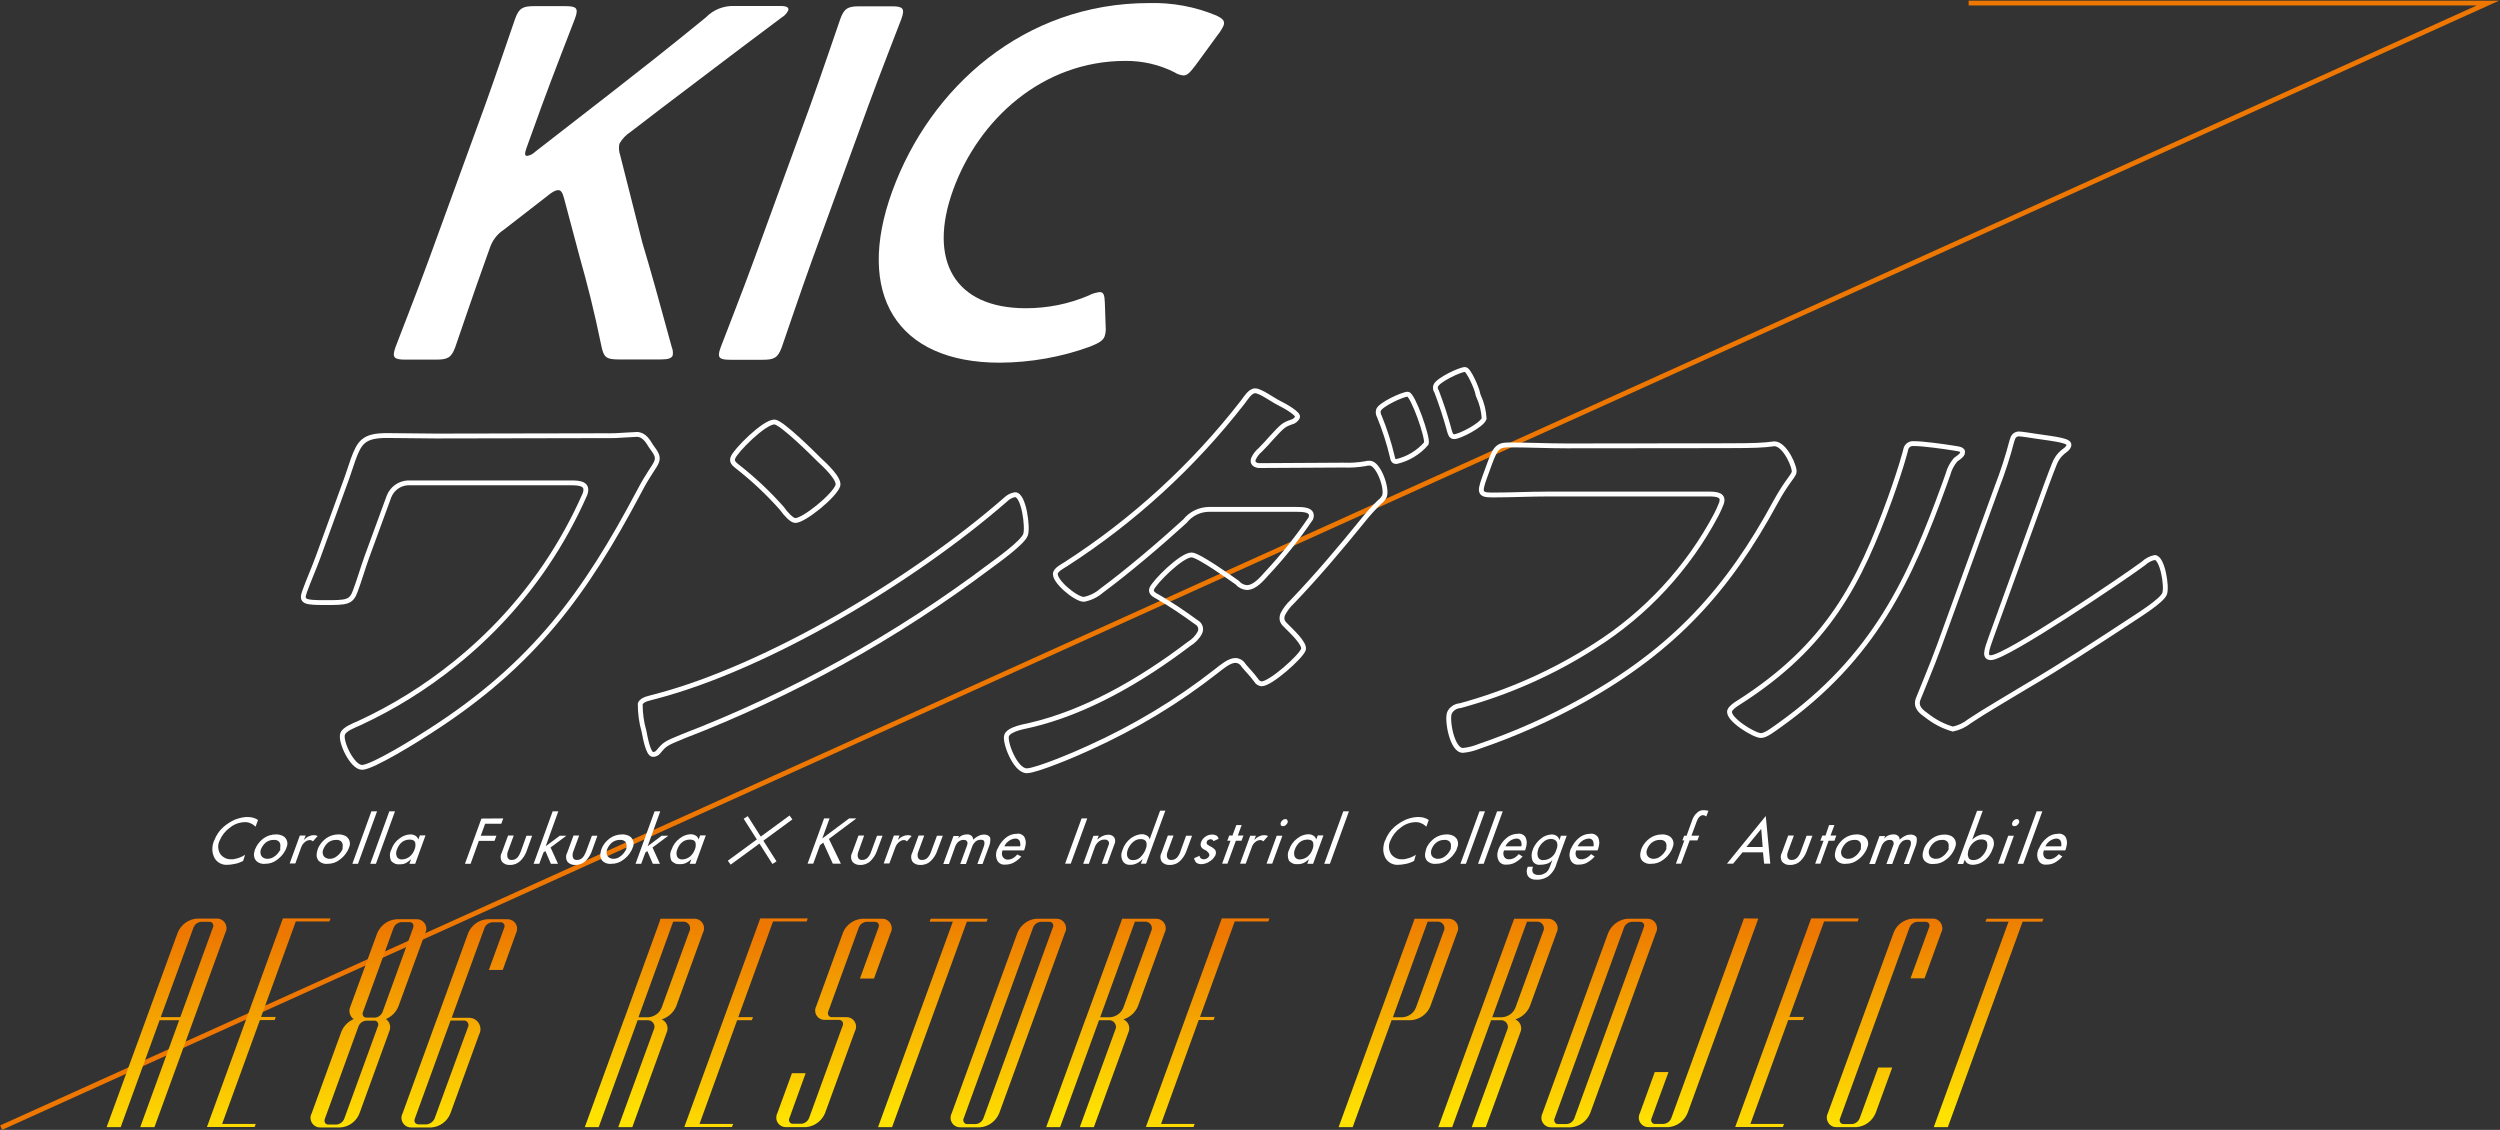 <?xml version="1.0" encoding="utf-8"?>
<!-- Generator: Adobe Illustrator 25.4.1, SVG Export Plug-In . SVG Version: 6.00 Build 0)  -->
<svg version="1.1" id="レイヤー_1" xmlns="http://www.w3.org/2000/svg" xmlns:xlink="http://www.w3.org/1999/xlink" x="0px"
	 y="0px" viewBox="0 0 1547.5 699.4" style="enable-background:new 0 0 1547.5 699.4;" xml:space="preserve">
<rect x="0" y="0" width="1547.5" height="699.4" fill="#333333" stroke="none"/>
<style type="text/css">
	.st0{fill:none;stroke:#ED7700;stroke-width:3;stroke-miterlimit:10;}
	.st1{fill:none;stroke:#FFFFFF;stroke-width:3;}
	.st2{fill:#FFFFFF;}
	.st3{fill:url(#SVGID_1_);}
	.st4{fill:url(#SVGID_00000155827650548742805000000004153602427168903608_);}
	.st5{fill:url(#SVGID_00000065794989273007622180000006211345795759064980_);}
	.st6{fill:url(#SVGID_00000048496885670410150450000012507400810307541923_);}
	.st7{fill:url(#SVGID_00000120542314963964196120000018432786090904252315_);}
	.st8{fill:url(#SVGID_00000092421143975346948900000009561447283217561234_);}
	.st9{fill:url(#SVGID_00000160152732606699351360000016331802603834751677_);}
	.st10{fill:url(#SVGID_00000080182836797457716400000007623839986144155529_);}
	.st11{fill:url(#SVGID_00000122707172351815880200000012350256657398370725_);}
	.st12{fill:url(#SVGID_00000129906044764661272930000003186801298116381872_);}
	.st13{fill:url(#SVGID_00000083782121099279826480000006700364448963928475_);}
	.st14{fill:url(#SVGID_00000088131640382716859560000016755896176253080480_);}
	.st15{fill:url(#SVGID_00000137128647089541554920000017824989843496215483_);}
	.st16{fill:url(#SVGID_00000130609054695426046470000015676542182215516585_);}
	.st17{fill:url(#SVGID_00000045618030191130520910000008259337801606345904_);}
	.st18{fill:url(#SVGID_00000106838307068073747330000010985411472906570652_);}
	.st19{fill:url(#SVGID_00000008844522791627335080000007714699666167051165_);}
	.st20{fill:url(#SVGID_00000127726890322296136060000014199219763951923356_);}
	.st21{fill:none;stroke:#FFFFFF;stroke-width:3;stroke-miterlimit:10;}
</style>
<path class="st0" d="M0.7,698L1540,1.9h-321.4"/>
<path class="st1" d="M373.5,269.7c5.1,0.1,10.2-0.1,15.3-0.5c1.7,0,3.7-0.3,5.4-0.3c4.5,0,6.9,4.2,8.8,7.3c2.8,3.9,4.7,6.2,3.5,9.5
	s-4.7,6.7-11.1,19c-32.8,61.8-64.4,106.3-129.3,147.9c-7.3,4.8-35.6,22.4-42,22.4c-6.1,0-13.7-16.2-12-20.7
	c1.1-3.1,7.2-5.3,10.3-6.7c21.2-9.8,41.1-22.2,59.3-36.9c21.8-17.5,40.8-38.1,56.4-61.2c9.3-13.8,17.3-28.4,24-43.6
	c2.3-6.4-3-7-8.4-7H252.2c-5.1,0.4-9.5,3.6-11.4,8.4L227,345c-2.4,6.7-4.4,13.7-7,20.7c-2.6,7.3-5.4,7.3-19.1,7.3
	c-12.3,0-14.6-0.6-12.4-6.7c2.6-7.3,5.8-14.3,8.4-21.5l17.8-48.9c1.4-3.9,2.5-7.5,3.9-11.5c3.9-10.6,6.5-14.8,20.8-14.8
	c10.3,0,20.3,0.3,30.4,0.3L373.5,269.7z"/>
<path class="st1" d="M634.8,331c-1.7,4.8-16.9,15.7-21.8,19.3c-58.2,43.8-122.2,79.3-190.2,105.5c-10.9,4.5-11.2,4.7-15.2,9.5
	c-0.8,1.1-2.1,1.7-3.4,1.7c-3.1,0-4.9-11.2-5.6-14.5c-1.6-5.5-2.3-11.1-2.3-16.8c1.1-3.1,6.4-3.6,10.4-4.8
	c68.4-18.2,157.6-71,215.7-121.6c1.6-1.6,3.6-2.7,5.9-3.1C633.8,306.1,636.4,326.8,634.8,331z M507.3,284.8
	c2.7,2.5,12.8,11.7,11.3,15.9c-2.3,6.4-21,21.5-26.3,21.5c-2.2,0-6-4.2-8.4-7.6c-8.4-9.5-17.7-18.2-27.7-26
	c-1.7-1.4-3.5-2.8-2.5-5.3c1.5-4.2,19.2-22.1,25.7-22.1C483.7,261.3,503.4,280.9,507.3,284.8z"/>
<path class="st1" d="M831.3,287.9c4.7,0.2,9.4-0.1,14-0.9c0.8-0.3,1.7-0.3,2.6-0.3c5.3,0,10.9,15.4,9.1,20.4c-0.7,1.4-1.7,2.7-3,3.6
	c-3.9,3.8-7.5,7.8-10.8,12c-13.8,17-28,33.8-43.3,49.8c-2.4,2.2-4.4,4.9-5.9,7.8c-1.3,3.6,0.3,5.3,2.4,7.3
	c2.4,2.5,11.7,10.9,10.4,14.5c-1.6,4.5-20.3,21.2-25.9,21.2c-1.4-0.2-2.7-1-3.3-2.2c-3.8-5-4.3-5-7.8-9.2c-1-1.8-2.9-3-5-3.1
	c-3.9,0-8.4,3.9-12,6.7c-24.1,18.9-50.5,34.7-78.4,47.3c-7.1,3.4-32.9,14.3-38.8,14.3c-7.2,0-13.9-17.9-12.5-21.8
	c1.5-4.2,11.5-5.6,14.6-6.4c33.6-7.8,67.8-27.1,98.3-50.3c2.8-1.7,5.2-4.1,6.7-7c1.2-2.4,0.2-5.2-2.1-6.4
	c-7.8-5.7-15.8-11.1-24.1-15.9c-1.6-0.9-4.5-2.2-3.6-4.8c1.4-3.9,18.3-21,24.7-21c4.2,0,24.2,14.3,28.2,17.1
	c1.5,1.8,3.6,2.9,5.9,3.1c5,0,9.1-5,12.9-9.2c9.8-10.5,18.7-21.7,26.8-33.6c2-5.6-5-5.6-9.2-5.6h-53.7c-5.8,0-11.4,2.7-15,7.3
	c-15,13.7-35.7,31.3-51.7,43.1c-3.1,2.7-6.8,4.5-10.9,5.3c-5,0-19.2-11.8-17.5-16.5c0.8-2.2,4.2-3.9,6.4-5.3
	c41.9-27,78.9-60.9,109.5-100.3c1.7-2.2,4.5-7,7.6-7c3.4,0,10.8,5.6,14.9,7.6s12.1,6.7,11.4,8.7c-0.8,1.6-2.2,2.7-3.9,3.1
	c-4.8,1.7-5.3,2.2-12.6,10.1c-1.4,1.7-3.8,4.2-6.5,7c-1.8,1.5-3.3,3.4-4.3,5.6c-1,2.8,1.1,3.9,3.2,4.2L831.3,287.9L831.3,287.9z
	 M882.9,274.5c-4.8,5.6-11.4,9.6-18.6,11.2c-2,0-2.2-1.7-2.5-3.1c-2-8.5-4.7-16.8-8-24.9c-0.7-1.2-0.9-2.6-0.5-3.9
	c1.2-3.4,15-9.8,18.1-9.8S884.1,271.1,882.9,274.5L882.9,274.5z M915.3,245.4c2,4.3,3.1,9,3.4,13.7c-1.5,4.2-15.3,11.2-18.6,11.2
	c-2,0-2.4-2-2.9-3.6c-2.2-8.2-4.9-16.4-7.9-24.3c-0.8-1-1-2.4-0.6-3.6c1.3-3.6,15.1-10.1,18.2-10.1c2.2,0,7.4,12,7.8,14.8
	C914.8,244.1,915,244.8,915.3,245.4L915.3,245.4z"/>
<path class="st1" d="M1067.7,275.9c5.9,0,19.6,0,25.4-0.6c1.1,0,4.4-0.6,5.2-0.6c6.7,0,13.2,15.1,12.2,17.9s-4.7,5.9-11.3,17.9
	c-29.2,54-62.5,91.2-119.5,123c-20.5,11.4-41.9,20.9-64.1,28.5c-3.2,1.3-6.7,2.2-10.1,2.5c-6.7,0-10-18.8-8.3-23.2
	c1.2-2.6,3.8-4.3,6.7-4.5c29.4-8,57.4-20.4,83-36.8c31.9-20.1,58-48.3,75.6-81.6c1.1-2.2,2.1-4.4,3-6.7c1.9-5.3-2.6-5.9-7.7-5.9
	h-99.2c-11.8,0-23.4,0.6-35.2,0.6c-8.7,0-7.5-2.5-2.9-15.1c4.7-12.9,5.5-15.9,13.3-15.9c12,0,23.9,0.6,35.9,0.6L1067.7,275.9
	L1067.7,275.9z"/>
<path class="st1" d="M1208.9,277.3c3.2,0.6,6.8,0.6,5.8,3.4c-0.5,1.4-2.7,2.8-4.2,3.9c-2.2,2.6-3.8,5.6-4.7,9l-2.2,6.2
	c-21.1,57.9-42.9,107.1-102.8,149.6c-2.9,2-7.7,5.9-10.8,5.9c-4.2,0-21.1-10.4-19.3-15.4c0.7-1.9,3.7-3.9,5.5-5
	c55.3-35.2,74.9-74.4,93.8-126.4c3-8.4,6.8-19.6,9-27.7c0.3-0.8,0.5-2.2,0.8-3.1c0.6-2,2.6-3.3,4.7-3.1
	C1189.8,274.5,1203.3,276.4,1208.9,277.3z M1232.6,394.2c-3.2,8.7-4.4,12.9-0.2,12.9c9.2,0,82.2-49.2,94.5-58.4
	c1.9-1.8,4.3-3.1,6.9-3.6c4.7,0,7.7,17.9,6.1,22.4c-1.5,4.2-15.7,13.1-20.4,16.2c-22.1,14.5-44,28.8-66.4,41.9
	c-9.7,5.9-25,14.8-33.8,20.7c-3.1,2.5-6.7,4.2-10.5,5c-5.9-1.7-11.4-4.6-16.2-8.4c-3.1-2.2-7.1-5-5.3-10.1c0.7-2,8.4-20.1,13.3-33.6
	l35.6-97.9c3.6-9.3,6.7-18.9,9.2-28.5l0.5-1.4c0.5-1.7,2.1-2.8,3.8-2.8c1.7,0,8.2,1.1,10.4,1.4c13.8,2,21.6,2.8,20.5,5.9
	c-0.7,2-2,2.5-3.7,3.9c-2.3,1.9-4.1,4.4-5.2,7.3c-2.6,6.4-7.7,20.4-10.2,27.4L1232.6,394.2z"/>
<path class="st2" d="M300.6,160.8c-6.5,17.9-18,51.9-18.8,54.1c-2.4,6.5-4.7,7.7-11.8,7.7H251c-7.1,0-8.5-1.2-6.2-7.7
	c0.8-2.2,14.1-36.2,20.6-54.1l34.7-95.2c6.5-17.9,18-52,18.8-54.1c2.4-6.5,4.7-7.7,11.8-7.7h19.1c7.1,0,8.5,1.2,6.1,7.7
	c-0.8,2.2-14.1,36.2-20.6,54.1l-9.4,26c-1.2,3.4-1.2,4.9,0.4,4.9c1.9-0.3,3.6-1.2,4.9-2.5l47-36.5c17.8-13.9,34.5-26.9,58.7-46.7
	c4.7-4.9,11.3-7.4,18-7.1H483c4,0,5.5,0.9,4.9,2.8c-0.9,1.8-2.3,3.3-4,4.3c-33.5,25-52,39.3-73.8,55.7l-19.7,15.1
	c-2.9,1.8-5.3,4.4-7,7.4c-0.5,2.4-0.3,4.8,0.5,7.1l13.7,54.1c5.3,17.6,10.1,34.9,18.2,64.6c0.7,1.7,0.9,3.5,0.6,5.2
	c-0.7,1.9-3.1,2.5-7.7,2.5h-25.4c-8.1,0-9.5-1.2-11-8.1c-4.7-22.9-8.8-38.7-13.4-55l-9.8-36.8c-0.9-3.4-1.9-4.9-3.5-4.9
	c-1.9,0-3.9,1.2-7.3,4l-26.7,20.7c-4,2.6-6.9,6.6-8.4,11.1L300.6,160.8z"/>
<path class="st2" d="M452.2,222.7c-7.1,0-8.5-1.2-6.1-7.7c0.8-2.2,14.1-36.2,20.6-54.1l34.7-95.2c6.5-17.9,18-52,18.8-54.1
	c2.4-6.5,4.7-7.7,11.8-7.7h19.8c7.1,0,8.5,1.2,6.2,7.7c-0.8,2.2-14.1,36.2-20.6,54.1l-34.7,95.2c-6.5,17.9-18,51.9-18.8,54.1
	c-2.4,6.5-4.7,7.7-11.8,7.7H452.2z"/>
<path class="st2" d="M683.8,208.1c-1,2.8-3.7,4.3-9.2,6.5c-17.9,6.5-36.8,9.8-55.8,9.9c-64,0-89.6-42.7-66.5-106.1
	C575.8,53.9,634,1.9,711.2,1.9c14.3-0.4,28.5,2.2,41.7,7.7c4,1.9,5.5,3.4,4.5,6.2c-1,2.1-2.2,4.1-3.7,5.9l-13.5,18.5
	c-3.5,4.6-5.2,6.5-7.6,6.5c-2-0.2-3.9-0.8-5.5-1.9c-9.5-4.8-19.9-7.2-30.5-7.1c-51.3,0-90.8,36.2-106.6,79.8s0.8,73.3,45,73.3
	c13.3,0,26.5-2.6,38.7-7.8c2.2-1.2,4.6-1.9,7-2.2c2.5,0,3,1.9,3.2,6.5l0.5,14.9C684.6,204.2,684.4,206.2,683.8,208.1z"/>
<linearGradient id="SVGID_1_" gradientUnits="userSpaceOnUse" x1="-5156.159" y1="95.663" x2="-5156.159" y2="102.382" gradientTransform="matrix(11.02 0 0 19.22 56923.988 -1261.543)">
	<stop  offset="0" style="stop-color:#ED7700"/>
	<stop  offset="1" style="stop-color:#FFE200"/>
</linearGradient>
<path class="st3" d="M86.8,697.7l24.1-66.2H98.8l-24.1,66.2h-8.7L110,577.3c2-4.9,6.6-8.3,11.9-8.7h12.1c3.3-0.2,6,2.3,6.2,5.6
	c0.1,1.1-0.2,2.1-0.7,3.1L95.6,697.7H86.8z M111.6,629.6l20.2-55.5c0.6-1.1,0.2-2.6-0.9-3.2c-0.4-0.2-0.9-0.3-1.3-0.3h-5
	c-2.1,0.1-4,1.5-4.8,3.5l-20.3,55.5H111.6z"/>
<linearGradient id="SVGID_00000086675918282287295510000012416274317025378720_" gradientUnits="userSpaceOnUse" x1="-5158.333" y1="95.663" x2="-5158.333" y2="102.381" gradientTransform="matrix(11.39 0 0 19.22 58919.746 -1261.895)">
	<stop  offset="0" style="stop-color:#ED7700"/>
	<stop  offset="1" style="stop-color:#FFE200"/>
</linearGradient>
<path style="fill:url(#SVGID_00000086675918282287295510000012416274317025378720_);" d="M137.5,695.7h20.8l-0.7,1.9h-29.5l47-129.1
	h29.5l-0.7,1.9h-20.8l-21.5,59.1h9.1l-0.7,1.9h-9.1L137.5,695.7z"/>
<linearGradient id="SVGID_00000149367335190148299750000004192432383082920847_" gradientUnits="userSpaceOnUse" x1="-5138.565" y1="95.731" x2="-5138.565" y2="102.448" gradientTransform="matrix(10.66 0 0 19.21 55005.211 -1267)">
	<stop  offset="0" style="stop-color:#ED7700"/>
	<stop  offset="1" style="stop-color:#FFE200"/>
</linearGradient>
<path style="fill:url(#SVGID_00000149367335190148299750000004192432383082920847_);" d="M245.6,569h12.1c3.2-0.2,6,2.3,6.2,5.5
	c0.1,1.1-0.2,2.2-0.7,3.1l-16.6,45.4c-1.4,3.5-4.2,6.3-7.7,7.8c2.5,1.7,3.3,5,2,7.8l-18.4,50.6c-1.9,5-6.6,8.4-11.9,8.7h-12.1
	c-3.2,0.2-6-2.2-6.3-5.5c-0.1-1.1,0.2-2.3,0.7-3.2l18.4-50.6c1.4-3.5,4.2-6.3,7.6-7.8c-2.5-1.7-3.3-5.1-2-7.8l16.6-45.4
	C235.6,572.7,240.2,569.3,245.6,569z M248.4,570.8c-2.2,0.2-4,1.6-4.8,3.6l-18.9,52c-0.6,1.1-0.2,2.6,0.9,3.2c0,0,0,0,0,0
	c0.4,0.2,0.8,0.3,1.3,0.3h5.1c2.1-0.1,4-1.5,4.8-3.5l18.9-52c0.7-1.9-0.2-3.6-2.2-3.6H248.4z M231.8,631.8h-5.1
	c-2.1,0.1-4,1.5-4.8,3.5l-20.8,57.2c-0.7,1.9,0.2,3.6,2.2,3.6h5c2.2-0.2,4-1.6,4.8-3.6l20.8-57.2c0.6-1.1,0.2-2.6-0.9-3.2
	C232.6,631.8,232.2,631.7,231.8,631.8L231.8,631.8z"/>
<linearGradient id="SVGID_00000059303119799761507370000014718316651293442226_" gradientUnits="userSpaceOnUse" x1="-5134.49" y1="95.731" x2="-5134.49" y2="102.448" gradientTransform="matrix(10.65 0 0 19.21 54966.605 -1266.981)">
	<stop  offset="0" style="stop-color:#ED7700"/>
	<stop  offset="1" style="stop-color:#FFE200"/>
</linearGradient>
<path style="fill:url(#SVGID_00000059303119799761507370000014718316651293442226_);" d="M301.7,569H314c3.2-0.1,6,2.4,6.1,5.6
	c0,1.1-0.2,2.1-0.7,3.1l-8.2,22.7h-8.6l9.5-26.1c0.6-1.2,0.1-2.6-1.1-3.2c-0.4-0.2-0.8-0.3-1.3-0.2h-4.9c-2.2,0.1-4.1,1.5-4.9,3.5
	L279.6,630H290c3.9-0.2,7.2,2.8,7.4,6.6c0.1,1.3-0.2,2.6-0.8,3.7l-17.8,48.9c-1.9,4.9-6.5,8.3-11.8,8.7h-12.2
	c-3.2,0.2-6-2.2-6.3-5.5c-0.1-1.1,0.2-2.3,0.7-3.2l20.9-57.5l0.7-1.8l19-52.3C291.8,572.7,296.4,569.3,301.7,569z M283.6,631.7h-4.7
	l-22.1,60.7c-0.6,1.2-0.2,2.7,1,3.3c0,0,0,0,0,0c0.4,0.2,0.9,0.3,1.3,0.3h4.9c2.2-0.2,4.1-1.6,5-3.6l20.6-56.4
	c0.8-1.4,0.3-3.2-1.1-4c0,0,0,0-0.1,0c-0.5-0.2-1-0.4-1.5-0.3L283.6,631.7z"/>
<linearGradient id="SVGID_00000008114150097028817160000014302563271454028417_" gradientUnits="userSpaceOnUse" x1="-5134.732" y1="95.731" x2="-5134.732" y2="102.446" gradientTransform="matrix(11.01 0 0 19.21 56932.273 -1278.903)">
	<stop  offset="0" style="stop-color:#ED7700"/>
	<stop  offset="1" style="stop-color:#FFE200"/>
</linearGradient>
<path style="fill:url(#SVGID_00000008114150097028817160000014302563271454028417_);" d="M408.8,568.7h20.8c3.2-0.2,6,2.3,6.2,5.5
	c0.1,1.1-0.2,2.2-0.7,3.2l-16.5,45.4c-1.6,3.9-4.9,6.9-9,8.2c3,1.3,4.4,4.8,3.2,7.8c-0.1,0.2-0.1,0.3-0.2,0.5l-21.2,58.4h-8.7
	l21.9-60.1c1.1-2,0.4-4.5-1.6-5.6c-0.7-0.4-1.5-0.5-2.2-0.5h-6.1l-24.1,66.2h-8.6l24.1-66.2l0.7-1.8l21.5-59.2L408.8,568.7z
	 M416.7,570.5l-21.5,59.2h6.1c3.7-0.3,7-2.6,8.3-6.1l17.1-47c1.1-2,0.3-4.5-1.7-5.6c-0.7-0.4-1.4-0.5-2.2-0.5L416.7,570.5z"/>
<linearGradient id="SVGID_00000155837631799797705500000003495190390006696106_" gradientUnits="userSpaceOnUse" x1="-5136.259" y1="95.663" x2="-5136.259" y2="102.381" gradientTransform="matrix(11.39 0 0 19.22 58963.727 -1261.895)">
	<stop  offset="0" style="stop-color:#ED7700"/>
	<stop  offset="1" style="stop-color:#FFE200"/>
</linearGradient>
<path style="fill:url(#SVGID_00000155837631799797705500000003495190390006696106_);" d="M433,695.7h20.8l-0.7,1.9h-29.5l47-129.1
	H500l-0.7,1.9h-20.8L457,629.6h9.1l-0.7,1.9h-9.1L433,695.7z"/>
<linearGradient id="SVGID_00000059282551147885557560000008204002395781941380_" gradientUnits="userSpaceOnUse" x1="-5117.304" y1="95.626" x2="-5117.304" y2="102.34" gradientTransform="matrix(10.64 0 0 19.23 54964.355 -1275.203)">
	<stop  offset="0" style="stop-color:#ED7700"/>
	<stop  offset="1" style="stop-color:#FFE200"/>
</linearGradient>
<path style="fill:url(#SVGID_00000059282551147885557560000008204002395781941380_);" d="M533.6,568.7h12.2c3.3-0.2,6,2.3,6.2,5.6
	c0.1,1.1-0.2,2.1-0.7,3.1L541,605.7h-8.7l11.5-31.6c0.6-1.2,0.2-2.6-1-3.2c-0.4-0.2-0.9-0.3-1.4-0.3h-4.9c-2.2,0.1-4.1,1.5-4.9,3.5
	l-18.9,52c-0.6,1.2-0.1,2.7,1.1,3.3c0.4,0.2,0.8,0.3,1.3,0.2h8.6c3.2-0.2,6,2.3,6.2,5.5c0.1,1.1-0.2,2.2-0.7,3.2l-18.5,50.7
	c-2,4.9-6.6,8.3-11.9,8.7h-12.2c-3.3,0.1-6-2.5-6.1-5.7c0-1,0.2-2.1,0.7-3l9-24.7h8.5l-10.1,27.9c-0.6,1.2-0.1,2.6,1.1,3.2
	c0,0,0,0,0,0c0.4,0.2,0.8,0.3,1.3,0.2h4.9c2.2-0.1,4.1-1.5,4.9-3.5l20.8-57.2c0.6-1.2,0.2-2.7-1-3.3c-0.4-0.2-0.9-0.3-1.3-0.3h-8.6
	c-3.2,0.2-6-2.3-6.1-5.5c-0.1-1.1,0.2-2.1,0.7-3.1l16.6-45.6C523.8,572.5,528.3,569.1,533.6,568.7z"/>
<linearGradient id="SVGID_00000023991452015384151740000000199149606426758845_" gradientUnits="userSpaceOnUse" x1="-5097.362" y1="95.731" x2="-5097.362" y2="102.446" gradientTransform="matrix(10.1 0 0 19.21 52060.855 -1278.492)">
	<stop  offset="0" style="stop-color:#ED7700"/>
	<stop  offset="1" style="stop-color:#FFE200"/>
</linearGradient>
<path style="fill:url(#SVGID_00000023991452015384151740000000199149606426758845_);" d="M590.5,568.7h20.9l-0.7,1.8h-12.2
	l-46.3,127.2h-8.7l46.3-127.2h-14.4l0.7-1.8L590.5,568.7z"/>
<linearGradient id="SVGID_00000167365316193578120980000000257705656213258925_" gradientUnits="userSpaceOnUse" x1="-5107.653" y1="95.626" x2="-5107.653" y2="102.342" gradientTransform="matrix(10.65 0 0 19.23 55020.676 -1269.094)">
	<stop  offset="0" style="stop-color:#ED7700"/>
	<stop  offset="1" style="stop-color:#FFE200"/>
</linearGradient>
<path style="fill:url(#SVGID_00000167365316193578120980000000257705656213258925_);" d="M641.5,568.7h12.2c3.3-0.2,6,2.3,6.2,5.6
	c0,0,0,0,0,0c0.1,1.1-0.2,2.1-0.7,3.1l-40.7,111.7c-2,4.9-6.6,8.3-11.8,8.7h-12.2c-3.3,0.1-6-2.4-6.1-5.7c0-1.1,0.2-2.1,0.7-3
	l40.7-111.7C631.8,572.5,636.3,569.1,641.5,568.7z M644.4,570.6c-2.2,0.1-4.1,1.5-4.9,3.5l-43,118.2c-0.6,1.2-0.1,2.6,1.1,3.3
	c0,0,0,0,0,0c0.4,0.2,0.8,0.3,1.3,0.2h5c2.1-0.1,4-1.5,4.8-3.5l43-118.2c0.6-1.1,0.2-2.6-0.9-3.2c-0.4-0.2-0.9-0.3-1.3-0.3
	L644.4,570.6z"/>
<linearGradient id="SVGID_00000181784104342922543970000014435953776965920949_" gradientUnits="userSpaceOnUse" x1="-5112.398" y1="95.731" x2="-5112.398" y2="102.446" gradientTransform="matrix(11.01 0 0 19.21 56972.125 -1278.903)">
	<stop  offset="0" style="stop-color:#ED7700"/>
	<stop  offset="1" style="stop-color:#FFE200"/>
</linearGradient>
<path style="fill:url(#SVGID_00000181784104342922543970000014435953776965920949_);" d="M694.6,568.7h20.8c3.2-0.2,6,2.3,6.2,5.5
	c0.1,1.1-0.2,2.2-0.7,3.2l-16.5,45.4c-1.6,3.9-4.9,6.9-9,8.2c3,1.3,4.4,4.8,3.2,7.8c-0.1,0.2-0.2,0.3-0.2,0.5l-21.3,58.4h-8.7
	l21.9-60.1c1.1-2,0.3-4.5-1.7-5.6c-0.7-0.4-1.4-0.5-2.2-0.5h-6.1l-24.1,66.2h-8.6l24.1-66.2l0.7-1.8l21.6-59.2L694.6,568.7z
	 M702.5,570.5L681,629.7h6.1c3.7-0.3,7-2.6,8.3-6.1l17.1-47c1.1-2,0.4-4.5-1.6-5.6c-0.7-0.4-1.5-0.6-2.3-0.5L702.5,570.5z"/>
<linearGradient id="SVGID_00000128469784567332996530000008664641858167290008_" gradientUnits="userSpaceOnUse" x1="-5114.907" y1="95.663" x2="-5114.907" y2="102.381" gradientTransform="matrix(11.39 0 0 19.22 59006.277 -1261.895)">
	<stop  offset="0" style="stop-color:#ED7700"/>
	<stop  offset="1" style="stop-color:#FFE200"/>
</linearGradient>
<path style="fill:url(#SVGID_00000128469784567332996530000008664641858167290008_);" d="M718.7,695.7h20.8l-0.7,1.9h-29.5l47-129.1
	h29.5l-0.7,1.9h-20.8l-21.5,59.1h9.1l-0.7,1.9H742L718.7,695.7z"/>
<linearGradient id="SVGID_00000049941263410667826240000007509170980562286741_" gradientUnits="userSpaceOnUse" x1="-5096.933" y1="95.731" x2="-5096.933" y2="102.446" gradientTransform="matrix(11.02 0 0 19.21 57033.828 -1277.113)">
	<stop  offset="0" style="stop-color:#ED7700"/>
	<stop  offset="1" style="stop-color:#FFE200"/>
</linearGradient>
<path style="fill:url(#SVGID_00000049941263410667826240000007509170980562286741_);" d="M875.6,568.7h20.8c3.2-0.2,6,2.2,6.2,5.5
	c0.1,1.1-0.2,2.2-0.7,3.2l-16.5,45.4c-1.9,4.9-6.6,8.3-11.9,8.7h-12.1l-24.1,66.2h-8.7l24.1-66.2l0.7-1.8l21.6-59.2L875.6,568.7z
	 M883.7,570.5l-21.5,59.2h6c3.7-0.3,7-2.6,8.3-6.1l17.1-47c1.1-2,0.4-4.5-1.6-5.6c-0.7-0.4-1.5-0.5-2.2-0.5L883.7,570.5z"/>
<linearGradient id="SVGID_00000065060520267305581650000005874878487164189365_" gradientUnits="userSpaceOnUse" x1="-5093.395" y1="95.731" x2="-5093.395" y2="102.446" gradientTransform="matrix(11.01 0 0 19.21 57005.574 -1278.903)">
	<stop  offset="0" style="stop-color:#ED7700"/>
	<stop  offset="1" style="stop-color:#FFE200"/>
</linearGradient>
<path style="fill:url(#SVGID_00000065060520267305581650000005874878487164189365_);" d="M937.3,568.7H958c3.2-0.2,6,2.3,6.2,5.5
	c0.1,1.1-0.2,2.2-0.7,3.2L947,622.8c-1.6,3.9-4.9,6.9-9,8.2c3,1.3,4.4,4.8,3.2,7.8c-0.1,0.2-0.2,0.3-0.2,0.5l-21.3,58.4h-8.7
	l21.9-60.1c1.1-2,0.3-4.5-1.7-5.6c-0.7-0.4-1.4-0.5-2.2-0.5H923l-24.1,66.2h-8.6l24.1-66.2l0.7-1.8l21.5-59.2L937.3,568.7z
	 M945.2,570.5l-21.5,59.2h6.1c3.7-0.3,7-2.6,8.3-6.1l17.1-47c1.1-2,0.3-4.5-1.7-5.6c-0.7-0.4-1.4-0.5-2.2-0.5L945.2,570.5z"/>
<linearGradient id="SVGID_00000052089467099455076600000003825660233448929981_" gradientUnits="userSpaceOnUse" x1="-5077.752" y1="95.626" x2="-5077.752" y2="102.342" gradientTransform="matrix(10.65 0 0 19.23 55068.047 -1268.953)">
	<stop  offset="0" style="stop-color:#ED7700"/>
	<stop  offset="1" style="stop-color:#FFE200"/>
</linearGradient>
<path style="fill:url(#SVGID_00000052089467099455076600000003825660233448929981_);" d="M1007.3,568.7h12.2c3.3-0.2,6,2.3,6.2,5.6
	c0,0,0,0,0,0c0.1,1.1-0.2,2.1-0.7,3.1l-40.7,111.7c-2,4.9-6.6,8.3-11.9,8.7h-12.2c-3.3,0.1-6-2.5-6.1-5.7c0-1,0.2-2.1,0.7-3
	l40.7-111.7C997.6,572.5,1002.1,569.2,1007.3,568.7z M1010.2,570.6c-2.2,0.1-4.1,1.5-4.9,3.5l-43,118.2c-0.6,1.2-0.1,2.7,1.1,3.3
	c0.4,0.2,0.8,0.3,1.3,0.2h5c2.1-0.1,4-1.5,4.8-3.5l43-118.2c0.6-1.2,0.2-2.6-1-3.2c-0.4-0.2-0.8-0.3-1.3-0.3H1010.2z"/>
<linearGradient id="SVGID_00000082337605486349559580000009720036053679326376_" gradientUnits="userSpaceOnUse" x1="-5084.621" y1="95.626" x2="-5084.621" y2="102.342" gradientTransform="matrix(11.01 0 0 19.23 57033.074 -1273.492)">
	<stop  offset="0" style="stop-color:#ED7700"/>
	<stop  offset="1" style="stop-color:#FFE200"/>
</linearGradient>
<path style="fill:url(#SVGID_00000082337605486349559580000009720036053679326376_);" d="M1088.4,568.6L1044.6,689
	c-2,4.9-6.6,8.3-11.9,8.7h-12.2c-3.3,0.1-6-2.5-6.1-5.7c0-1,0.2-2.1,0.7-3l9.2-25.4h8.5l-10.5,28.7c-0.6,1.2-0.1,2.6,1.1,3.2
	c0,0,0,0,0,0c0.4,0.2,0.8,0.3,1.3,0.2h4.9c2.2-0.1,4.1-1.5,4.9-3.5l45-123.7L1088.4,568.6L1088.4,568.6z"/>
<linearGradient id="SVGID_00000102518898808945591440000009072644211778214793_" gradientUnits="userSpaceOnUse" x1="-5087.877" y1="95.663" x2="-5087.877" y2="102.381" gradientTransform="matrix(11.39 0 0 19.22 59063.258 -1261.895)">
	<stop  offset="0" style="stop-color:#ED7700"/>
	<stop  offset="1" style="stop-color:#FFE200"/>
</linearGradient>
<path style="fill:url(#SVGID_00000102518898808945591440000009072644211778214793_);" d="M1083.5,695.7h20.8l-0.7,1.9h-29.5
	l47-129.1h29.5l-0.7,1.9h-20.8l-21.5,59.1h9.1l-0.7,1.9h-9.1L1083.5,695.7z"/>
<linearGradient id="SVGID_00000181788864562868803180000012136391790334858629_" gradientUnits="userSpaceOnUse" x1="-5063.913" y1="95.626" x2="-5063.913" y2="102.342" gradientTransform="matrix(10.65 0 0 19.23 55097.207 -1271.555)">
	<stop  offset="0" style="stop-color:#ED7700"/>
	<stop  offset="1" style="stop-color:#FFE200"/>
</linearGradient>
<path style="fill:url(#SVGID_00000181788864562868803180000012136391790334858629_);" d="M1184,568.6h12.1c3.3-0.2,6,2.4,6.2,5.6
	c0.1,1.1-0.2,2.1-0.7,3.1l-10.3,28.3h-8.7l11.5-31.5c0.6-1.1,0.2-2.6-0.9-3.2c-0.4-0.2-0.9-0.3-1.3-0.3h-5.1c-2.1,0.1-4,1.5-4.8,3.5
	l-43,118.2c-0.6,1.1-0.2,2.6,0.9,3.2c0.4,0.2,0.9,0.3,1.3,0.3h5.1c2.1-0.1,4-1.5,4.8-3.5l11.5-31.5h8.7L1161,689
	c-2,4.9-6.6,8.3-11.9,8.7H1137c-3.3,0.2-6-2.3-6.2-5.6c-0.1-1.1,0.2-2.2,0.7-3.2l40.7-111.7C1174.1,572.3,1178.7,569,1184,568.6z"/>
<linearGradient id="SVGID_00000160180971245969299780000005284462777830429570_" gradientUnits="userSpaceOnUse" x1="-5042.818" y1="95.731" x2="-5042.818" y2="102.446" gradientTransform="matrix(10.1 0 0 19.21 52163.496 -1278.492)">
	<stop  offset="0" style="stop-color:#ED7700"/>
	<stop  offset="1" style="stop-color:#FFE200"/>
</linearGradient>
<path style="fill:url(#SVGID_00000160180971245969299780000005284462777830429570_);" d="M1244,568.7h20.9l-0.7,1.8h-12.2
	l-46.3,127.2h-8.7l46.3-127.2H1229l0.7-1.8H1244z"/>
<path class="st2" d="M150.5,532.9c-0.7,0.4-1.4,0.7-2.2,1c-0.7,0.3-1.5,0.5-2.2,0.7c-0.9,0.2-1.9,0.4-2.8,0.5
	c-0.8,0.1-1.5,0.2-2.3,0.2c-3,0.3-5.9-1-7.7-3.4c-1.5-2.2-2.1-4.9-1.8-7.5c0.1-0.6,0.1-1.2,0.3-1.8c0.1-0.6,0.3-1.1,0.5-1.7
	c0,0,0-0.1,0-0.1c0,0,0.1-0.1,0.1-0.1v-0.1c0-0.1,0-0.1,0.1-0.2c0,0,0.1-0.1,0.1-0.1c1.2-3.3,3.2-6.2,5.8-8.5
	c2.1-1.8,4.5-3.3,7.1-4.5c1.3-0.5,2.7-0.9,4.1-1.2c1-0.2,2-0.3,3-0.4c1.4,0,2.8,0.1,4.2,0.5c1,0.3,2,0.7,2.9,1.4l-1.5,4.1
	c-0.4-0.4-0.8-0.7-1.2-1c-0.4-0.3-0.8-0.6-1.3-0.8c-0.6-0.3-1.3-0.6-2-0.8c-0.7-0.2-1.4-0.2-2.2-0.2c-3.4,0.1-6.7,1.3-9.3,3.5
	c-2.8,2-4.9,4.7-6.2,7.8c-1.4,2.7-1.2,5.9,0.4,8.5c1.6,2.1,4.1,3.3,6.7,3.2c0.3,0,0.7,0,1,0c0.4,0,0.7-0.1,1.1-0.2
	c1.1-0.2,2.2-0.5,3.2-0.9c1.2-0.4,2.3-1,3.3-1.7L150.5,532.9z"/>
<path class="st2" d="M158.3,524.9c0.1-0.2,0.2-0.4,0.3-0.7c1.1-2.1,2.7-3.9,4.6-5.3c2.2-1.6,4.9-2.4,7.6-2.4c0.5,0,1.1,0,1.6,0.1
	c0.5,0.1,1.1,0.2,1.6,0.4c2.9,0.8,4.5,3.8,3.7,6.6c0,0,0,0,0,0c-0.1,0.4-0.3,0.8-0.4,1.1l-0.2,0.6c-0.1,0.3-0.2,0.6-0.4,0.9
	s-0.3,0.6-0.5,0.9c-1.2,2.1-2.9,3.8-4.8,5.2c-2.1,1.6-4.6,2.4-7.2,2.4c-2,0.3-4.1-0.4-5.6-1.8c-0.9-1.1-1.4-2.4-1.4-3.8
	c0-0.7,0.1-1.3,0.3-2c0.1-0.6,0.3-1.2,0.5-1.8C158.2,525.3,158.3,525.1,158.3,524.9z M173.4,525.2c0.2-0.9,0.2-1.8,0.1-2.7
	c-0.2-0.7-0.5-1.3-1.1-1.8c-0.8-0.6-1.8-0.9-2.8-0.8c-1.9-0.1-3.9,0.6-5.3,1.8c-1.2,1.1-2.2,2.5-2.8,4.1c-0.5,1.3-0.4,2.8,0.3,4
	c0.6,0.9,1.6,1.5,2.7,1.7c0.2,0,0.4,0.1,0.6,0.1c0.2,0,0.4,0,0.6,0c1.6,0,3.1-0.6,4.4-1.6c1.3-0.9,2.3-2.2,3.1-3.5
	c0.1-0.1,0.1-0.3,0.2-0.4c0.1-0.1,0.1-0.3,0.2-0.4L173.4,525.2L173.4,525.2z"/>
<path class="st2" d="M188.1,519.9c0.9-0.9,1.9-1.7,3-2.2c0.9-0.4,1.8-0.7,2.8-0.7c0.3,0,0.5,0,0.8,0c0.3,0,0.6,0.1,0.9,0.1
	c0.2,0.1,0.3,0.1,0.5,0.2l0.5,0.2l-2.9,3.3c-0.2-0.2-0.3-0.3-0.5-0.4c-0.2-0.1-0.4-0.2-0.7-0.3l-0.4-0.1h-0.4c-1,0.1-2,0.4-2.8,1.1
	c-1.1,0.8-1.9,1.9-2.4,3.2l-3.7,10.2h-3.5l6.3-17.3h3.6L188.1,519.9z"/>
<path class="st2" d="M197,524.9l0.3-0.7c1.1-2.1,2.7-3.9,4.6-5.3c2.2-1.6,4.9-2.4,7.6-2.4c0.5,0,1.1,0,1.6,0.1
	c0.5,0.1,1.1,0.2,1.6,0.4c2.9,0.8,4.5,3.8,3.7,6.7c0,0,0,0,0,0c-0.1,0.3-0.2,0.7-0.4,1l-0.2,0.6c-0.1,0.3-0.2,0.6-0.4,0.9
	s-0.3,0.6-0.5,0.9c-1.2,2.1-2.9,3.8-4.8,5.2c-2.1,1.6-4.6,2.4-7.2,2.4c-2,0.3-4.1-0.4-5.6-1.8c-0.9-1.1-1.4-2.4-1.3-3.8
	c0-0.7,0.1-1.3,0.3-2c0.1-0.6,0.3-1.2,0.5-1.8C196.8,525.3,196.9,525.1,197,524.9z M212,525.2c0.2-0.9,0.2-1.8,0.1-2.7
	c-0.2-0.7-0.5-1.3-1.1-1.8c-0.8-0.6-1.8-0.9-2.8-0.8c-1.9-0.1-3.9,0.6-5.3,1.8c-1.2,1.1-2.2,2.5-2.8,4.1c-0.6,1.3-0.5,2.8,0.2,4
	c0.6,0.9,1.6,1.5,2.7,1.7c0.2,0,0.4,0.1,0.6,0.1c0.2,0,0.4,0,0.6,0c1.6,0,3.1-0.6,4.3-1.6c1.3-0.9,2.3-2.2,3.1-3.5
	c0-0.1,0.1-0.3,0.2-0.4c0.1-0.1,0.1-0.3,0.2-0.4l0.2-0.5L212,525.2z"/>
<path class="st2" d="M233.4,502.2l-11.8,32.5h-3.5l11.8-32.5H233.4z"/>
<path class="st2" d="M244.5,502.2l-11.8,32.5h-3.5l11.8-32.5H244.5z"/>
<path class="st2" d="M263.4,517.1l-6.4,17.6h-3.6l1.1-2.9c-0.9,0.9-1.9,1.6-3,2.3c-1.3,0.7-2.8,1-4.3,0.9c-2,0.2-4-0.7-5.2-2.3
	c-0.9-2.2-0.9-4.6,0.2-6.7c0.9-2.8,2.7-5.3,5.1-7c1.9-1.5,4.2-2.4,6.6-2.5c0.4,0,0.9,0,1.3,0.1c0.5,0.1,0.9,0.2,1.3,0.4
	c0.6,0.2,1.1,0.6,1.5,1c0.5,0.5,0.8,1.1,0.9,1.7l1-2.6L263.4,517.1L263.4,517.1z M257,521.5c-0.4-1.2-1.5-1.8-3.4-1.8
	c-1.7,0-3.4,0.5-4.7,1.5c-1.5,1.2-2.6,2.9-3.2,4.7c-0.6,1.4-0.7,2.9-0.1,4.3c0.5,1.1,1.7,1.8,2.9,1.8c1.8,0,3.6-0.6,5-1.7
	c1.5-1.2,2.6-2.9,3.2-4.7C257.2,524.3,257.3,522.9,257,521.5L257,521.5z"/>
<path class="st2" d="M311.5,506.6l-1.2,3.3h-10l-2.7,7.4h9.7l-1.2,3.2h-9.7l-5.1,14.2h-3.5l10.2-28L311.5,506.6L311.5,506.6z"/>
<path class="st2" d="M329.4,517.3l-3.6,10c-0.8,2.1-2.1,4-3.7,5.6c-1.8,1.7-4.1,2.6-6.6,2.5c-1.8,0.1-3.5-0.6-4.7-1.9
	c-1.1-1.7-1.2-3.9-0.2-5.7l3.9-10.6h3.5l-3.6,9.8c-0.1,0.3-0.2,0.6-0.3,0.9c-0.1,0.3-0.1,0.6-0.1,0.9c-0.1,0.8,0,1.6,0.4,2.4
	c0.5,0.8,1.4,1.2,2.3,1.1c1.3,0.1,2.6-0.5,3.5-1.4c0.9-1,1.6-2.3,2.1-3.6l3.6-10L329.4,517.3z"/>
<path class="st2" d="M346.5,517.3h4.1l-9.8,7.3l4.6,10.1h-4.4l-3.4-7.9l-1.2,0.9l-2.6,7h-3.5l11.8-32.5h3.5l-7.8,21.6L346.5,517.3z"
	/>
<path class="st2" d="M369.8,517.3l-3.6,10c-0.8,2.1-2.1,4-3.7,5.6c-1.7,1.7-4.1,2.6-6.5,2.5c-1.8,0.1-3.5-0.6-4.7-1.9
	c-1.1-1.7-1.2-3.9-0.2-5.7l3.9-10.6h3.5l-3.6,9.8c-0.1,0.3-0.2,0.6-0.3,0.9c-0.3,1.1-0.2,2.3,0.2,3.3c0.5,0.8,1.4,1.2,2.3,1.1
	c1.3,0.1,2.6-0.5,3.5-1.4c0.9-1,1.6-2.3,2.1-3.6l3.7-10L369.8,517.3z"/>
<path class="st2" d="M372.6,524.9c0.1-0.2,0.2-0.4,0.3-0.7c1.1-2.1,2.7-3.9,4.6-5.3c2.2-1.6,4.9-2.4,7.6-2.4c0.5,0,1.1,0,1.6,0.1
	c0.5,0.1,1.1,0.2,1.6,0.4c2.9,0.8,4.5,3.8,3.7,6.7c0,0,0,0,0,0c-0.1,0.3-0.2,0.7-0.4,1l-0.2,0.6c-0.1,0.3-0.2,0.6-0.4,0.9
	s-0.3,0.6-0.5,0.9c-1.2,2.1-2.9,3.9-4.8,5.2c-2.1,1.6-4.6,2.4-7.2,2.4c-2,0.3-4.1-0.4-5.6-1.8c-0.9-1.1-1.4-2.4-1.3-3.8
	c0-0.7,0.1-1.3,0.3-2c0.1-0.6,0.3-1.2,0.5-1.8C372.4,525.3,372.5,525.1,372.6,524.9z M387.7,525.2c0.2-0.9,0.2-1.8,0.1-2.7
	c-0.2-0.7-0.5-1.3-1.1-1.8c-0.8-0.6-1.8-0.9-2.8-0.8c-1.9-0.1-3.9,0.6-5.3,1.8c-1.2,1.1-2.2,2.5-2.8,4.1c-0.5,1.3-0.4,2.8,0.2,4
	c0.6,0.9,1.6,1.5,2.7,1.7c0.2,0,0.4,0.1,0.6,0.1c0.2,0,0.4,0,0.5,0c1.6,0,3.1-0.6,4.3-1.6c1.3-0.9,2.3-2.2,3.1-3.5l0.2-0.4
	c0.1-0.1,0.1-0.3,0.2-0.4l0.2-0.5L387.7,525.2z"/>
<path class="st2" d="M409.6,517.3h4.1l-9.8,7.3l4.6,10.1h-4.4l-3.4-7.9l-1.2,0.9l-2.6,7h-3.5l11.8-32.5h3.5l-7.8,21.6L409.6,517.3z"
	/>
<path class="st2" d="M436.9,517.1l-6.4,17.6h-3.6l1.1-2.9c-0.9,0.9-1.9,1.6-3,2.2c-1.3,0.7-2.8,1-4.3,0.9c-2,0.2-4-0.7-5.2-2.3
	c-0.9-2.2-0.9-4.6,0.2-6.7c0.9-2.8,2.7-5.2,5.1-7c1.9-1.5,4.2-2.4,6.6-2.5c0.4,0,0.9,0,1.3,0.1c0.5,0.1,0.9,0.2,1.3,0.4
	c0.6,0.2,1.1,0.6,1.5,1c0.5,0.5,0.8,1.1,0.9,1.8l1-2.6L436.9,517.1L436.9,517.1z M430.5,521.5c-0.4-1.2-1.5-1.8-3.4-1.8
	c-1.7,0-3.4,0.5-4.7,1.5c-1.5,1.2-2.6,2.9-3.2,4.7c-0.6,1.4-0.6,2.9-0.1,4.3c0.5,1.1,1.7,1.8,2.9,1.8c1.8,0,3.6-0.6,5-1.7
	c1.5-1.2,2.6-2.9,3.2-4.7C430.7,524.4,430.8,522.9,430.5,521.5L430.5,521.5z"/>
<path class="st2" d="M513.5,506.6l-4.5,12.4l16.6-12.4h4.5l-17,12.7l7.4,15.3h-5l-5.9-13l-2,1.5l-4.2,11.5h-3.5l10.2-28L513.5,506.6
	L513.5,506.6z"/>
<path class="st2" d="M546.3,517.3l-3.7,10c-0.8,2.1-2.1,4-3.7,5.6c-1.7,1.7-4.1,2.6-6.5,2.5c-1.8,0.1-3.5-0.6-4.7-1.9
	c-1.1-1.7-1.2-3.9-0.2-5.7l3.9-10.6h3.5l-3.5,9.8c-0.1,0.3-0.2,0.6-0.3,0.9c-0.1,0.3-0.1,0.6-0.2,0.9c-0.1,0.8,0,1.6,0.4,2.4
	c0.5,0.8,1.4,1.2,2.3,1.1c1.3,0.1,2.6-0.5,3.5-1.4c0.9-1,1.7-2.3,2.1-3.6l3.7-10L546.3,517.3z"/>
<path class="st2" d="M555.8,519.9c0.9-0.9,1.9-1.7,3-2.2c0.9-0.4,1.8-0.7,2.8-0.7c0.3,0,0.5,0,0.8,0c0.3,0,0.6,0.1,0.9,0.1
	c0.2,0.1,0.3,0.1,0.5,0.2l0.5,0.2l-2.9,3.3c-0.2-0.2-0.3-0.3-0.5-0.4c-0.2-0.1-0.4-0.2-0.6-0.3c-0.1,0-0.3-0.1-0.4-0.1h-0.4
	c-1,0-2,0.4-2.8,1.1c-1.1,0.8-1.9,1.9-2.4,3.2l-3.8,10.2H547l6.3-17.3h3.5L555.8,519.9z"/>
<path class="st2" d="M583.6,517.3l-3.7,10c-0.8,2.1-2.1,4-3.7,5.6c-1.7,1.7-4.1,2.6-6.6,2.5c-1.8,0.1-3.5-0.6-4.7-1.9
	c-1.1-1.7-1.2-3.9-0.2-5.7l3.9-10.6h3.5l-3.6,9.8c-0.1,0.3-0.2,0.6-0.3,0.9c-0.1,0.3-0.1,0.6-0.2,0.9c-0.1,0.8,0,1.6,0.4,2.4
	c0.5,0.8,1.4,1.2,2.3,1.1c1.3,0.1,2.6-0.5,3.5-1.4c0.9-1,1.7-2.3,2.1-3.6l3.7-10L583.6,517.3z"/>
<path class="st2" d="M592.9,519.1c0.2-0.2,0.3-0.4,0.5-0.5c0.2-0.2,0.5-0.5,0.9-0.8c0.6-0.4,1.2-0.7,1.8-0.9
	c0.8-0.3,1.6-0.4,2.5-0.4h0.6c0.2,0,0.4,0,0.5,0.1c0.7,0.1,1.3,0.4,1.8,0.9c0.6,0.6,0.9,1.4,0.9,2.3c0.2-0.2,0.3-0.3,0.5-0.5
	c0.2-0.2,0.4-0.4,0.6-0.5c0.8-0.6,1.6-1.1,2.5-1.5c1-0.5,2-0.7,3.1-0.7h0.7c1.9,0.3,3,1.1,3.2,2.4c0.1,1.8-0.2,3.6-0.9,5.2
	l-3.9,10.6H605l3.9-10.6c0.4-1,0.6-2.1,0.4-3.2c-0.2-0.8-0.9-1.2-2.1-1.2c-1.1,0-2.3,0.3-3.2,1c-1.1,1-2,2.2-2.4,3.7l-3.7,10.3h-3.5
	l4.1-11.2c0.5-1.3,0.5-2.2,0.1-2.8c-0.4-0.5-0.9-0.9-1.6-0.9c-0.1,0-0.2,0-0.2,0h-0.6c-0.1,0-0.2,0-0.3,0c-0.9,0.1-1.8,0.5-2.5,1
	c-1,0.9-1.8,2-2.2,3.3l-3.8,10.6h-3.5l6.3-17.3h3.5L592.9,519.1z"/>
<path class="st2" d="M632.2,530.2l-0.7,0.7c-0.2,0.2-0.5,0.5-0.8,0.8c-1,0.9-2.2,1.7-3.5,2.4c-1.6,0.8-3.3,1.1-5.1,1.1
	c-2,0.2-3.9-0.8-4.8-2.6c-0.9-1.8-1-3.9-0.4-5.8c0-0.1,0-0.3,0.1-0.4l0.2-0.5c0-0.1,0-0.1,0.1-0.2c0-0.1,0.1-0.1,0.1-0.2
	c0-0.1,0-0.1,0.1-0.2l0.1-0.1c1.1-2.4,2.6-4.6,4.6-6.3c2-1.8,4.6-2.8,7.3-2.8c1.8-0.3,3.6,0.5,4.6,2c0.7,1.4,1,2.9,0.8,4.5
	c-0.1,0.5-0.2,1-0.3,1.5c-0.1,0.5-0.3,1-0.4,1.5l-0.3,0.8h-13.3c-0.6,1.3-0.6,2.8,0.1,4c0.7,1.1,1.9,1.8,3.2,1.7h0.5
	c0.2,0,0.3,0,0.5-0.1c0.9-0.2,1.8-0.5,2.5-1c0.9-0.6,1.7-1.3,2.3-2.1L632.2,530.2z M631.1,520.4c-0.6-0.9-1.6-1.5-2.7-1.3
	c-0.3,0-0.6,0-0.8,0.1c-0.3,0-0.6,0.1-0.9,0.2c-1,0.3-1.9,0.8-2.7,1.5c-1,0.8-1.8,1.8-2.3,3h9.8
	C631.7,522.7,631.6,521.5,631.1,520.4L631.1,520.4z"/>
<path class="st2" d="M673,506.6l-10.2,28h-3.5l10.2-28H673z"/>
<path class="st2" d="M680.1,517.3l-0.9,2.4c0.5-0.4,1-0.7,1.3-1s0.8-0.5,1.2-0.8c0.6-0.3,1.2-0.6,1.8-0.8c0.8-0.2,1.6-0.4,2.4-0.4
	c0.3,0,0.6,0,0.8,0c0.3,0,0.6,0.1,0.8,0.2c1,0.2,1.9,0.9,2.4,1.8c0.6,1.3,0.5,2.9-0.2,4.2l-4.3,11.8H682l4.3-11.8
	c0.3-0.7,0.3-1.5-0.2-2.2c-0.4-0.6-1.1-0.9-1.8-1h-0.7c-1.2,0-2.4,0.4-3.3,1.1c-1.3,1-2.2,2.3-2.7,3.8l-3.6,10.1h-3.5l6.3-17.3
	L680.1,517.3z"/>
<path class="st2" d="M721.3,501.9l-11.9,32.7h-3.2l1.1-2.9c-0.5,0.6-1.2,1.1-1.8,1.6c-0.6,0.4-1.1,0.8-1.8,1.1
	c-0.6,0.3-1.3,0.5-2,0.7c-0.5,0.1-1,0.2-1.5,0.2h-0.5c-1.7,0.2-3.4-0.5-4.4-1.8c-0.8-1.2-1.2-2.6-1.2-4c0-0.6,0-1.1,0.2-1.7
	c0.1-0.5,0.3-1.1,0.5-1.6c0.9-2.8,2.6-5.3,5-7.2c1.8-1.4,4-2.3,6.2-2.6h1.6c0.3,0,0.6,0.1,0.9,0.2c0.7,0.2,1.4,0.5,2,1
	c0.6,0.5,1,1.2,1.1,2l6.5-17.8h3.5L721.3,501.9z M709.5,521.1c-0.5-1.1-1.6-1.7-3.4-1.7c-1.6,0-3.2,0.5-4.5,1.6
	c-1.2,1-2.2,2.2-2.9,3.6c-0.2,0.3-0.3,0.5-0.4,0.8l-0.3,0.8c-0.1,0.4-0.2,0.8-0.3,1.2c-0.1,0.4-0.1,0.9-0.1,1.3
	c0,0.9,0.2,1.8,0.8,2.5c0.7,0.9,1.9,1.3,3,1.2c1.6,0,3.1-0.5,4.2-1.5c1.1-1,2-2.1,2.7-3.4c0.2-0.3,0.3-0.6,0.5-0.9
	c0.1-0.3,0.2-0.5,0.3-0.8C709.8,524.3,710,522.6,709.5,521.1z"/>
<path class="st2" d="M737.9,517.3l-3.7,10c-0.8,2.1-2.1,4-3.7,5.6c-1.7,1.7-4.1,2.6-6.6,2.5c-1.8,0.1-3.5-0.6-4.7-1.9
	c-1.1-1.7-1.2-3.9-0.2-5.7l3.9-10.6h3.5l-3.6,9.8c-0.1,0.3-0.2,0.6-0.3,0.9c-0.1,0.3-0.1,0.6-0.2,0.9c-0.1,0.8,0,1.6,0.4,2.4
	c0.5,0.8,1.4,1.2,2.3,1.1c1.3,0.1,2.6-0.5,3.5-1.4c0.9-1,1.7-2.3,2.1-3.6l3.6-10L737.9,517.3z"/>
<path class="st2" d="M750.8,520.1c-0.2-0.2-0.5-0.4-0.8-0.5l-0.3-0.1h-0.5h-0.2c-0.4,0.1-0.8,0.3-1.2,0.5c-0.4,0.2-0.7,0.6-0.8,1
	v0.1l0,0c0,0,0,0.1,0,0.1v0.1c-0.2,0.5-0.1,1.1,0.3,1.4c0.5,0.4,1,0.7,1.5,1c0.2,0.1,0.4,0.2,0.6,0.3c0.2,0.1,0.4,0.2,0.6,0.3
	c0.8,0.5,1.6,1.1,2.2,1.8c0.6,1,0.6,2.3,0.1,3.4c0,0.1-0.1,0.2-0.2,0.3c-0.1,0.1-0.1,0.2-0.2,0.3c-0.8,1.4-2,2.5-3.4,3.3
	c-1.3,0.9-2.9,1.4-4.6,1.5c-1.2,0.1-2.4-0.2-3.4-0.9c-0.6-0.6-1-1.3-1.2-2.1c-0.1-0.1-0.1-0.2-0.1-0.3c0-0.1,0-0.3,0-0.4l3.4-1.5
	c-0.1,0.6,0.2,1.1,0.6,1.5c0.4,0.4,1,0.6,1.6,0.7c0.1,0,0.1,0,0.2,0h0.2c0.6,0,1.3-0.2,1.8-0.5c0.6-0.3,1.1-0.8,1.4-1.4l0.1-0.2
	c0-0.1,0.1-0.2,0.1-0.4c0-0.1,0-0.2,0-0.4c-0.1-0.4-0.3-0.8-0.6-1.2c-0.4-0.4-0.7-0.7-1.1-1.1c-0.2-0.1-0.3-0.2-0.5-0.3l-0.5-0.3
	l-0.1-0.1h-0.2c-0.9-0.4-1.7-1.1-2.2-2c-0.3-1-0.3-2.1,0.2-3c0-0.1,0.1-0.2,0.1-0.3c0-0.1,0.1-0.2,0.2-0.3c0.6-1.1,1.4-2,2.4-2.6
	c1.1-0.8,2.5-1.2,3.9-1.2c1-0.1,1.9,0.2,2.8,0.6c0.7,0.5,1.1,1.2,1.3,2l-3.2,1.5C751.2,520.6,751,520.3,750.8,520.1z"/>
<path class="st2" d="M765.3,510.7h3.3l-2.4,6.5h3.5l-1.2,3.2H765l-5.2,14.2h-3.3l5.2-14.2h-2l1.2-3.2h2L765.3,510.7z"/>
<path class="st2" d="M776.4,519.9c0.9-0.9,1.9-1.7,3-2.2c0.9-0.4,1.8-0.7,2.8-0.7c0.3,0,0.5,0,0.8,0c0.3,0,0.6,0.1,0.9,0.1
	c0.2,0.1,0.3,0.1,0.5,0.2l0.5,0.2l-2.9,3.3c-0.2-0.2-0.3-0.3-0.5-0.4c-0.2-0.1-0.4-0.2-0.7-0.3c-0.1,0-0.3-0.1-0.4-0.1H780
	c-1,0.1-2,0.4-2.8,1.1c-1.1,0.8-1.9,1.9-2.3,3.2l-3.8,10.3h-3.5l6.3-17.3h3.5L776.4,519.9z"/>
<path class="st2" d="M796.8,507.6c0.2,0.3,0.3,0.6,0.3,0.9c0,0.1,0,0.2,0,0.4c0,0.1-0.1,0.3-0.1,0.4c-0.3,0.6-0.7,1.1-1.2,1.5
	c-0.4,0.4-1,0.6-1.6,0.6c-0.8,0-1.2-0.2-1.4-0.7c-0.2-0.5-0.2-1,0-1.5c0.2-0.6,0.6-1.1,1.1-1.5c0.5-0.5,1.2-0.7,1.9-0.7
	C796.2,507,796.6,507.2,796.8,507.6z M793.8,517.3l-6.3,17.3H784l6.3-17.3H793.8z"/>
<path class="st2" d="M819.2,517.1l-6.4,17.6h-3.6l1.1-2.9c-0.9,0.9-1.9,1.6-3,2.2c-1.3,0.7-2.8,1-4.3,0.9c-2,0.2-4-0.7-5.2-2.3
	c-0.9-2.2-0.9-4.6,0.2-6.7c0.9-2.8,2.7-5.2,5.1-7c1.9-1.5,4.2-2.4,6.6-2.5c0.4,0,0.9,0,1.3,0.1c0.5,0.1,0.9,0.2,1.3,0.4
	c0.6,0.2,1.1,0.6,1.5,1c0.5,0.5,0.8,1.1,0.9,1.8l1-2.6L819.2,517.1L819.2,517.1z M812.8,521.5c-0.4-1.2-1.5-1.8-3.4-1.8
	c-1.7,0-3.4,0.5-4.7,1.5c-1.5,1.2-2.6,2.9-3.2,4.7c-0.6,1.4-0.6,2.9-0.1,4.3c0.5,1.1,1.7,1.8,2.9,1.8c1.8,0,3.6-0.6,5-1.7
	c1.5-1.2,2.6-2.9,3.2-4.7C813,524.4,813.1,522.9,812.8,521.5L812.8,521.5z"/>
<path class="st2" d="M835,502.2l-11.8,32.5h-3.5l11.8-32.5H835z"/>
<path class="st2" d="M875.3,532.9c-0.7,0.4-1.4,0.7-2.2,1c-0.7,0.3-1.5,0.5-2.2,0.7c-1,0.2-1.9,0.4-2.8,0.5
	c-0.8,0.1-1.5,0.2-2.3,0.2c-3,0.3-5.9-1-7.7-3.4c-1.5-2.2-2.1-4.9-1.8-7.5c0.1-0.6,0.2-1.2,0.3-1.8c0.1-0.6,0.3-1.1,0.5-1.7
	c0,0,0-0.1,0-0.1c0,0,0.1-0.1,0.1-0.1v-0.1c0-0.1,0.1-0.1,0.1-0.2c0,0,0-0.1,0.1-0.1c1.2-3.3,3.2-6.2,5.8-8.5
	c2.1-1.8,4.5-3.3,7.1-4.5c1.3-0.5,2.6-0.9,4-1.2c1-0.2,2-0.3,3-0.4c1.4,0,2.8,0.1,4.2,0.5c1.1,0.3,2,0.7,2.9,1.4l-1.5,4.1
	c-0.4-0.4-0.8-0.7-1.2-1c-0.4-0.3-0.8-0.6-1.3-0.8c-0.6-0.3-1.3-0.6-2-0.8c-0.7-0.2-1.4-0.2-2.2-0.2c-3.4,0.1-6.7,1.3-9.3,3.5
	c-2.8,2-4.9,4.7-6.2,7.8c-1.4,2.7-1.2,5.9,0.4,8.5c1.6,2.1,4.1,3.3,6.7,3.2c0.3,0,0.7,0,1,0c0.4,0,0.7-0.1,1.1-0.2
	c1.1-0.2,2.2-0.5,3.2-0.9c1.2-0.4,2.3-1,3.3-1.7L875.3,532.9z"/>
<path class="st2" d="M883,524.9c0.1-0.2,0.2-0.4,0.3-0.7c1.1-2.1,2.7-3.9,4.6-5.3c2.2-1.6,4.9-2.4,7.6-2.4c0.5,0,1.1,0,1.6,0.1
	c0.5,0.1,1.1,0.2,1.6,0.4c1.3,0.4,2.4,1.3,3.2,2.5c0.8,1.6,0.9,3.6,0.1,5.2l-0.2,0.6c-0.1,0.3-0.2,0.6-0.3,0.9l-0.5,0.9
	c-1.2,2.1-2.9,3.9-4.8,5.2c-2.1,1.6-4.6,2.4-7.2,2.4c-2,0.3-4.1-0.4-5.6-1.8c-0.9-1.1-1.4-2.4-1.3-3.8c0-0.7,0.1-1.3,0.3-2
	c0.1-0.6,0.3-1.2,0.5-1.8C882.7,525.4,882.8,525.1,883,524.9z M898,525.2c0.2-0.9,0.2-1.8,0.1-2.7c-0.2-0.7-0.5-1.3-1.1-1.8
	c-0.8-0.6-1.8-0.9-2.8-0.8c-1.9-0.1-3.9,0.6-5.3,1.8c-1.3,1.1-2.2,2.5-2.8,4.1c-0.5,1.3-0.5,2.8,0.2,4c0.6,0.9,1.6,1.5,2.7,1.7
	c0.2,0,0.4,0.1,0.6,0.1c0.2,0,0.4,0,0.6,0c1.6,0,3.1-0.6,4.3-1.6c1.3-0.9,2.3-2.2,3-3.5c0-0.1,0.1-0.3,0.2-0.4l0.2-0.4l0.2-0.5
	L898,525.2z"/>
<path class="st2" d="M919.2,502.2l-11.8,32.5H904l11.8-32.5H919.2z"/>
<path class="st2" d="M930.2,502.2l-11.8,32.5h-3.5l11.8-32.5H930.2z"/>
<path class="st2" d="M942.5,530.2l-0.7,0.7c-0.2,0.2-0.5,0.5-0.8,0.8c-1,0.9-2.2,1.7-3.5,2.4c-1.6,0.8-3.3,1.1-5.1,1.1
	c-2,0.2-3.9-0.8-4.8-2.6c-0.9-1.8-1-3.9-0.4-5.8c0-0.1,0.1-0.3,0.1-0.4c0-0.2,0.1-0.3,0.2-0.5c0,0,0-0.1,0-0.2
	c0-0.1,0.1-0.1,0.1-0.2c0-0.1,0-0.1,0.1-0.2c0,0,0-0.1,0-0.1c1.1-2.4,2.6-4.6,4.6-6.3c2-1.8,4.6-2.8,7.3-2.8c1.8-0.3,3.6,0.5,4.6,2
	c0.7,1.4,1,2.9,0.8,4.5c-0.1,0.5-0.2,1-0.3,1.5c-0.1,0.5-0.3,1-0.4,1.5l-0.3,0.8H931c-0.6,1.3-0.6,2.8,0.1,4
	c0.7,1.1,1.9,1.6,3.2,1.5h0.5c0.2,0,0.3,0,0.5-0.1c0.9-0.2,1.8-0.5,2.5-1c0.9-0.6,1.7-1.3,2.3-2.1L942.5,530.2z M941.3,520.4
	c-0.6-0.9-1.6-1.5-2.7-1.3c-0.3,0-0.6,0-0.8,0.1c-0.3,0-0.6,0.1-0.9,0.2c-1,0.3-1.9,0.8-2.7,1.5c-1,0.8-1.8,1.8-2.3,3h9.8
	C942,522.7,941.9,521.4,941.3,520.4L941.3,520.4z"/>
<path class="st2" d="M966.2,517.3h3.6l-6.3,17.3c-0.8,3.1-2.6,5.8-5.1,7.8c-1.7,1.2-3.8,1.9-5.8,2.1H951c-2,0.2-4-0.6-5.2-2.2
	c-1-1.8-1-3.9-0.1-5.8h3.2c-0.1,0.3-0.2,0.6-0.3,1c-0.1,0.4-0.1,0.8-0.1,1.2c0,0.7,0.3,1.5,0.8,2c0.9,0.7,2.1,1,3.2,0.9h0.3
	c0.1,0,0.2,0,0.4,0c1.2-0.1,2.4-0.6,3.4-1.2c1.3-0.9,2.2-2.2,2.7-3.7l1.6-4.3l-0.5,0.5c-0.2,0.2-0.4,0.3-0.5,0.5
	c-0.7,0.6-1.5,1-2.4,1.3c-1.3,0.4-2.7,0.6-4.2,0.6c-2,0.2-3.9-0.8-4.7-2.6c-0.8-2.3-0.7-4.8,0.3-7c0-0.1,0.1-0.2,0.1-0.3
	c0-0.1,0.1-0.2,0.1-0.3c1.1-2.3,2.6-4.3,4.6-5.9c1.9-1.7,4.4-2.6,7-2.7c0.4,0,0.9,0.1,1.3,0.2c0.5,0.2,1,0.3,1.4,0.6
	c0.5,0.3,0.8,0.7,1.2,1.1c0.4,0.5,0.6,1.1,0.7,1.7L966.2,517.3z M963.8,521.5c-0.4-0.9-1.1-1.6-2-1.9c-0.2-0.1-0.5-0.1-0.8-0.2
	c-0.3,0-0.5-0.1-0.8-0.1c-1.9,0-3.7,0.7-5,2c-1.4,1.2-2.4,2.7-3.1,4.4v0.2c0,0,0,0,0,0.1v0.1c-0.5,1.4-0.6,2.9-0.1,4.3
	c0.5,1.4,1.9,2.2,3.3,2c1.6,0,3.2-0.5,4.5-1.4c1.6-1,2.8-2.6,3.4-4.4l0.2-0.7C964.1,524.5,964.2,522.9,963.8,521.5L963.8,521.5z"/>
<path class="st2" d="M987.1,530.2l-0.7,0.7c-0.2,0.2-0.5,0.5-0.8,0.8c-1,0.9-2.2,1.7-3.4,2.4c-1.6,0.8-3.4,1.1-5.1,1.1
	c-2,0.2-3.9-0.8-4.8-2.6c-0.9-1.8-1-3.9-0.4-5.8c0-0.1,0.1-0.3,0.1-0.4c0-0.2,0.1-0.3,0.2-0.5c0,0,0-0.1,0-0.2
	c0-0.1,0.1-0.1,0.1-0.2c0-0.1,0-0.1,0.1-0.2l0.1-0.1c1.1-2.4,2.6-4.6,4.6-6.3c2-1.8,4.6-2.8,7.3-2.8c1.8-0.3,3.6,0.5,4.7,2
	c0.7,1.4,1,2.9,0.8,4.5c-0.1,0.5-0.2,1-0.3,1.5c-0.1,0.5-0.3,1-0.4,1.5l-0.3,0.8h-13.2c-0.6,1.3-0.6,2.8,0.1,4
	c0.7,1.1,1.9,1.6,3.2,1.5h0.5c0.2,0,0.3,0,0.5-0.1c0.9-0.2,1.8-0.5,2.5-1c0.9-0.6,1.7-1.3,2.4-2.1L987.1,530.2z M986,520.4
	c-0.6-0.9-1.6-1.5-2.7-1.3c-0.3,0-0.5,0-0.8,0.1c-0.3,0.1-0.6,0.1-0.9,0.2c-1,0.3-1.9,0.8-2.7,1.5c-1,0.8-1.8,1.8-2.3,3h9.8
	C986.6,522.7,986.5,521.5,986,520.4z"/>
<path class="st2" d="M1016.3,524.9c0.1-0.2,0.2-0.4,0.3-0.7c1.1-2.1,2.7-3.9,4.6-5.3c2.2-1.6,4.9-2.4,7.6-2.4c0.5,0,1.1,0,1.6,0.1
	c0.5,0.1,1.1,0.2,1.6,0.4c2.9,0.8,4.5,3.8,3.7,6.6c0,0,0,0,0,0c-0.1,0.4-0.3,0.8-0.4,1.1l-0.2,0.6c-0.1,0.3-0.2,0.6-0.4,0.9
	c-0.1,0.3-0.3,0.6-0.5,0.9c-1.2,2.1-2.9,3.9-4.8,5.2c-2.1,1.6-4.6,2.4-7.2,2.4c-2,0.3-4.1-0.4-5.6-1.8c-0.9-1.1-1.4-2.4-1.3-3.8
	c0-0.7,0.1-1.3,0.3-2c0.1-0.6,0.3-1.2,0.5-1.8C1016.1,525.4,1016.2,525.1,1016.3,524.9z M1031.4,525.2c0.2-0.9,0.2-1.8,0.1-2.7
	c-0.2-0.7-0.5-1.3-1.1-1.8c-0.8-0.6-1.8-0.9-2.8-0.8c-1.9-0.1-3.8,0.6-5.3,1.8c-1.3,1.1-2.2,2.5-2.8,4.1c-0.5,1.3-0.5,2.8,0.3,4
	c0.6,0.9,1.6,1.5,2.7,1.7c0.2,0,0.4,0.1,0.6,0.1c0.2,0,0.4,0,0.5,0c1.6,0,3.1-0.6,4.3-1.6c1.3-0.9,2.3-2.2,3.1-3.5
	c0-0.1,0.1-0.3,0.2-0.4s0.1-0.3,0.2-0.4l0.2-0.5L1031.4,525.2z"/>
<path class="st2" d="M1041.4,520.2l1.1-2.9h1.5l3.1-8.6c0.1-0.4,0.3-0.9,0.5-1.4c0.2-0.6,0.5-1.2,0.9-1.8c0.6-1.1,1.4-2,2.4-2.8
	c1.1-0.9,2.5-1.3,3.9-1.2c0.3,0,0.7,0,1,0.1c0.4,0,0.8,0.1,1.2,0.2c0.1,0,0.2,0,0.3,0l0.2,0.1l-1.3,3.5c-0.1-0.1-0.2-0.2-0.4-0.3
	c-0.1-0.1-0.3-0.1-0.4-0.2l-0.7-0.2c-0.2-0.1-0.4-0.1-0.6-0.1c-0.7,0-1.5,0.3-2,0.9c-0.8,0.7-1.3,1.6-1.7,2.6l-3.4,9.2h4.8l-1.1,2.9
	h-4.8l-5.3,14.4h-3.2l5.2-14.4L1041.4,520.2L1041.4,520.2z"/>
<path class="st2" d="M1095.8,534.6h-3.8l-0.7-7h-12.7l-5.8,7h-3.8l24-29.5L1095.8,534.6z M1081,524.3h10.1l-0.9-11.2L1081,524.3z"/>
<path class="st2" d="M1121.9,517.3l-3.7,10c-0.8,2.1-2.1,4-3.7,5.6c-1.7,1.7-4.1,2.6-6.6,2.5c-1.8,0.1-3.5-0.6-4.7-1.9
	c-1.1-1.7-1.2-3.9-0.2-5.7l3.9-10.6h3.5l-3.6,9.8c-0.1,0.3-0.2,0.6-0.3,0.9c-0.1,0.3-0.1,0.6-0.2,0.9c-0.1,0.8,0,1.6,0.4,2.4
	c0.5,0.8,1.4,1.2,2.3,1.1c1.3,0.1,2.6-0.5,3.5-1.4c0.9-1,1.7-2.3,2.1-3.6l3.7-10L1121.9,517.3z"/>
<path class="st2" d="M1132.2,510.7h3.3l-2.4,6.5h3.6l-1.2,3.2h-3.6l-5.1,14.2h-3.2l5.2-14.2h-2l1.2-3.2h2L1132.2,510.7z"/>
<path class="st2" d="M1136.8,524.9l0.3-0.7c1.1-2.1,2.7-3.9,4.6-5.3c2.2-1.6,4.9-2.4,7.6-2.4c0.5,0,1.1,0,1.6,0.1
	c0.5,0.1,1.1,0.2,1.6,0.4c2.9,0.8,4.5,3.8,3.7,6.6c0,0,0,0,0,0c-0.1,0.4-0.3,0.8-0.4,1.1l-0.2,0.6c-0.1,0.3-0.2,0.6-0.4,0.9
	s-0.3,0.6-0.5,0.9c-1.2,2.1-2.9,3.9-4.8,5.2c-2.1,1.6-4.6,2.4-7.2,2.4c-2,0.3-4.1-0.4-5.6-1.8c-0.9-1.1-1.4-2.4-1.3-3.8
	c0-0.7,0.1-1.3,0.3-2c0.1-0.6,0.3-1.2,0.5-1.8C1136.6,525.4,1136.7,525.2,1136.8,524.9z M1151.8,525.2c0.2-0.9,0.2-1.8,0.1-2.7
	c-0.1-0.7-0.5-1.3-1-1.8c-0.8-0.6-1.8-0.9-2.8-0.8c-1.9-0.1-3.9,0.6-5.3,1.8c-1.2,1.1-2.2,2.5-2.8,4.1c-0.6,1.3-0.5,2.8,0.2,4
	c0.6,0.9,1.6,1.5,2.7,1.7c0.2,0,0.4,0.1,0.6,0.1c0.2,0,0.4,0,0.6,0c1.6,0,3.1-0.6,4.3-1.6c1.3-0.9,2.3-2.2,3-3.5
	c0-0.1,0.1-0.3,0.2-0.4s0.1-0.3,0.2-0.4l0.2-0.5L1151.8,525.2z"/>
<path class="st2" d="M1166.3,519.1c0.1-0.1,0.3-0.3,0.5-0.5s0.5-0.5,0.9-0.8c0.6-0.4,1.2-0.7,1.8-0.9c0.8-0.3,1.6-0.4,2.5-0.4h0.6
	c0.2,0,0.4,0,0.6,0.1c0.7,0.1,1.3,0.4,1.8,0.9c0.6,0.6,0.9,1.4,0.9,2.3c0.2-0.2,0.3-0.3,0.5-0.5s0.4-0.4,0.6-0.5
	c0.8-0.6,1.6-1.1,2.5-1.5c1-0.5,2-0.7,3.1-0.7h0.7c1.9,0.3,3,1.1,3.2,2.4c0.1,1.8-0.2,3.6-0.9,5.2l-3.9,10.6h-3.2l3.9-10.6
	c0.4-1,0.6-2.1,0.4-3.2c-0.2-0.8-0.9-1.2-2.1-1.2c-1.1,0-2.3,0.3-3.2,1c-1.1,1-2,2.2-2.4,3.7l-3.8,10.3h-3.6l4.1-11.2
	c0.5-0.9,0.5-1.9,0.1-2.8c-0.4-0.5-1-0.9-1.6-0.9c-0.1,0-0.2,0-0.2,0h-0.6c-0.1,0-0.2,0-0.3,0c-0.9,0.1-1.8,0.5-2.5,1
	c-1,0.9-1.8,2-2.2,3.3l-3.9,10.6h-3.5l6.3-17.3h3.5L1166.3,519.1z"/>
<path class="st2" d="M1191.1,524.9l0.3-0.7c1.1-2.1,2.7-3.9,4.6-5.2c2.2-1.6,4.9-2.4,7.6-2.4c0.5,0,1.1,0,1.6,0.1
	c0.5,0.1,1.1,0.2,1.6,0.4c2.9,0.8,4.5,3.8,3.7,6.6c0,0,0,0,0,0c-0.1,0.4-0.3,0.8-0.4,1.1l-0.2,0.6c-0.1,0.3-0.2,0.6-0.4,0.9
	s-0.3,0.6-0.5,0.9c-1.2,2.1-2.9,3.9-4.8,5.2c-2.1,1.6-4.6,2.4-7.2,2.4c-2,0.3-4.1-0.4-5.6-1.8c-0.9-1.1-1.4-2.4-1.3-3.8
	c0-0.7,0.1-1.3,0.3-2c0.2-0.7,0.3-1.2,0.5-1.8C1190.9,525.4,1191,525.1,1191.1,524.9z M1206.1,525.2c0.2-0.9,0.2-1.8,0.1-2.7
	c-0.2-0.7-0.5-1.3-1.1-1.8c-0.8-0.6-1.8-0.9-2.8-0.8c-1.9-0.1-3.9,0.6-5.3,1.8c-1.3,1.1-2.2,2.5-2.8,4.1c-0.5,1.3-0.4,2.8,0.3,4
	c0.6,0.9,1.6,1.5,2.7,1.7c0.2,0,0.4,0.1,0.6,0.1c0.2,0,0.4,0,0.6,0c1.6,0,3.1-0.6,4.3-1.6c1.3-0.9,2.3-2.2,3.1-3.5
	c0-0.1,0.1-0.3,0.2-0.4c0.1-0.1,0.1-0.3,0.2-0.4l0.2-0.5L1206.1,525.2z"/>
<path class="st2" d="M1223.8,501.9h3.5l-6.5,17.8c0.8-0.7,1.7-1.4,2.6-1.9c0.9-0.5,1.8-0.8,2.8-1.1c0.3-0.1,0.6-0.2,0.9-0.2h0.8
	c0.5,0,1,0,1.5,0.1c0.5,0.1,1.1,0.2,1.6,0.4c1.2,0.5,2.2,1.5,2.8,2.7c0.7,1.8,0.6,3.8-0.3,5.6c-0.8,2.4-2.1,4.6-3.9,6.3
	c-1.3,1.3-2.9,2.3-4.6,3c-0.7,0.2-1.3,0.4-2,0.5c-0.5,0.1-1.1,0.2-1.7,0.2c-1.2,0.1-2.4-0.3-3.5-0.9c-0.8-0.6-1.3-1.4-1.6-2.2
	l-1,2.6h-3.5L1223.8,501.9z M1229.9,521.3c-0.4-1.1-1.6-1.7-3.5-1.7c-1.7,0-3.3,0.6-4.6,1.7c-1.5,1.2-2.6,2.8-3.2,4.6
	c-0.1,0.4-0.3,0.8-0.3,1.1c-0.1,0.4-0.2,0.9-0.2,1.3c-0.1,1,0.1,1.9,0.5,2.8c0.4,0.8,1.5,1.3,3,1.3c1.7,0,3.4-0.7,4.7-1.9
	c1.6-1.4,2.8-3.2,3.5-5.2C1230.2,524,1230.3,522.6,1229.9,521.3L1229.9,521.3z"/>
<path class="st2" d="M1249.6,507.6c0.2,0.3,0.3,0.6,0.3,0.9c0,0.1,0,0.2,0,0.4c0,0.1-0.1,0.3-0.1,0.4c-0.3,0.6-0.7,1.1-1.2,1.5
	c-0.4,0.4-1,0.6-1.6,0.6c-0.8,0-1.2-0.2-1.4-0.7c-0.2-0.5-0.2-1,0-1.5c0.2-0.6,0.6-1.1,1.1-1.5c0.5-0.5,1.2-0.7,1.9-0.7
	C1249,507,1249.3,507.2,1249.6,507.6z M1246.6,517.3l-6.3,17.3h-3.5l6.3-17.3H1246.6L1246.6,517.3z"/>
<path class="st2" d="M1264.2,502.2l-11.8,32.5h-3.5l11.8-32.5H1264.2z"/>
<path class="st2" d="M1276.6,530.2l-0.7,0.7c-0.2,0.2-0.5,0.5-0.8,0.8c-1,0.9-2.2,1.7-3.4,2.4c-1.6,0.8-3.3,1.1-5.1,1.1
	c-2,0.2-3.9-0.8-4.8-2.6c-0.9-1.8-1-3.9-0.4-5.8c0-0.1,0-0.3,0.1-0.4l0.2-0.5c0-0.1,0-0.1,0.1-0.2c0-0.1,0.1-0.1,0.1-0.2
	c0-0.1,0-0.1,0.1-0.2l0.1-0.1c1-2.4,2.6-4.6,4.6-6.3c2-1.8,4.6-2.8,7.3-2.8c1.8-0.3,3.6,0.5,4.6,2c0.7,1.4,1,2.9,0.8,4.5
	c-0.1,0.5-0.2,1-0.3,1.5c-0.1,0.5-0.3,1-0.4,1.5l-0.3,0.8h-13.2c-0.6,1.3-0.6,2.8,0.1,4c0.7,1.1,1.9,1.6,3.2,1.5h0.5
	c0.2,0,0.3,0,0.5-0.1c0.9-0.2,1.8-0.5,2.5-1c0.9-0.6,1.7-1.3,2.4-2.1L1276.6,530.2z M1275.5,520.4c-0.6-0.9-1.6-1.5-2.7-1.3
	c-0.3,0-0.6,0-0.8,0.1c-0.3,0.1-0.6,0.1-0.9,0.2c-1,0.3-1.9,0.8-2.7,1.5c-1,0.8-1.8,1.8-2.3,3h9.8
	C1276.1,522.7,1276,521.5,1275.5,520.4L1275.5,520.4z"/>
<line class="st21" x1="451.4" y1="534" x2="489.6" y2="506"/>
<line class="st21" x1="479.4" y1="534" x2="461.6" y2="506"/>
</svg>
